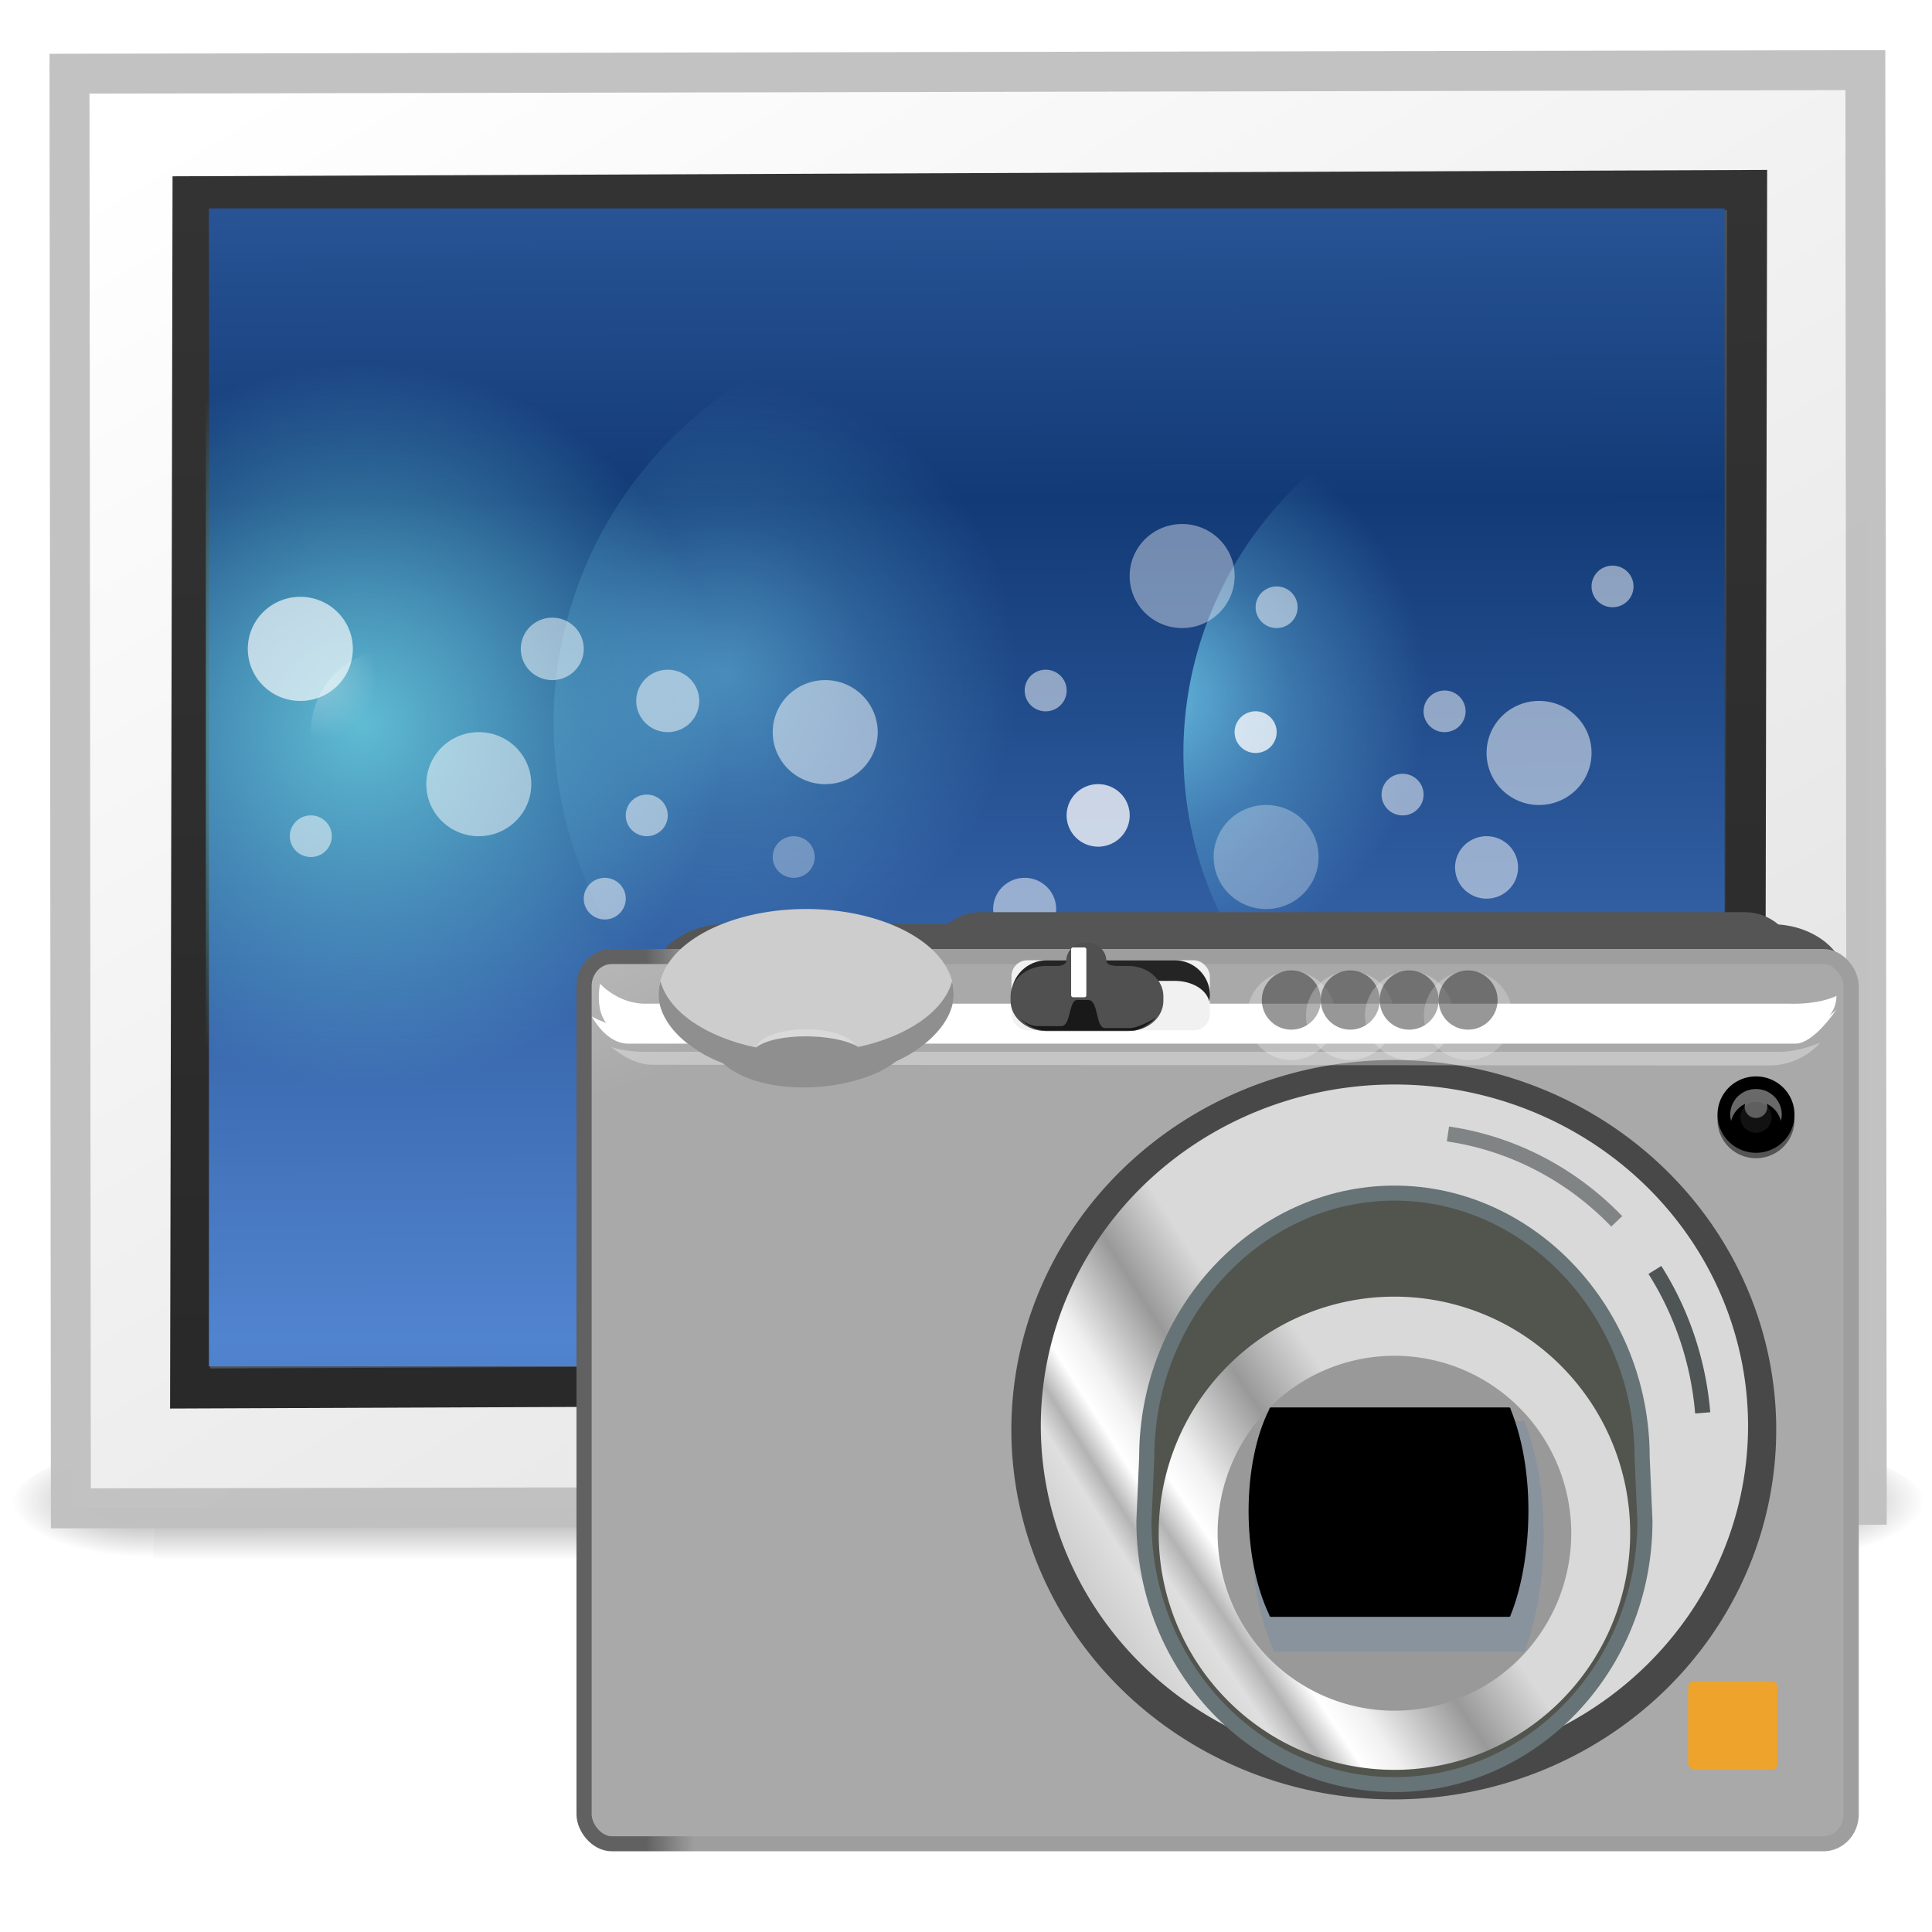 <?xml version="1.0" encoding="UTF-8" standalone="no"?>
<!-- Created with Inkscape (http://www.inkscape.org/) -->

<svg
   xmlns:dc="http://purl.org/dc/elements/1.1/"
   xmlns:cc="http://creativecommons.org/ns#"
   xmlns:rdf="http://www.w3.org/1999/02/22-rdf-syntax-ns#"
   xmlns:svg="http://www.w3.org/2000/svg"
   xmlns="http://www.w3.org/2000/svg"
   xmlns:xlink="http://www.w3.org/1999/xlink"
   xmlns:sodipodi="http://sodipodi.sourceforge.net/DTD/sodipodi-0.dtd"
   xmlns:inkscape="http://www.inkscape.org/namespaces/inkscape"
   version="1.0"
   width="128"
   height="128"
   id="svg2453"
   inkscape:version="0.48.1 r9760"
   sodipodi:docname="gnome-mime-image-x-killustrator.svg">
  <sodipodi:namedview
     pagecolor="#ffffff"
     bordercolor="#666666"
     borderopacity="1"
     objecttolerance="10"
     gridtolerance="10"
     guidetolerance="10"
     inkscape:pageopacity="0"
     inkscape:pageshadow="2"
     inkscape:window-width="1920"
     inkscape:window-height="1027"
     id="namedview3214"
     showgrid="false"
     inkscape:zoom="5.9453125"
     inkscape:cx="64"
     inkscape:cy="64"
     inkscape:window-x="0"
     inkscape:window-y="24"
     inkscape:window-maximized="1"
     inkscape:current-layer="layer3-1" />
  <defs
     id="defs2455">
    <radialGradient
       cx="605.714"
       cy="486.648"
       r="117.143"
       fx="605.714"
       fy="486.648"
       id="radialGradient19613"
       xlink:href="#linearGradient5060"
       gradientUnits="userSpaceOnUse"
       gradientTransform="matrix(0.029,0,0,0.012,26.973,38.471)" />
    <linearGradient
       id="linearGradient5060">
      <stop
         id="stop5062"
         style="stop-color:black;stop-opacity:1"
         offset="0" />
      <stop
         id="stop5064"
         style="stop-color:black;stop-opacity:0"
         offset="1" />
    </linearGradient>
    <radialGradient
       cx="605.714"
       cy="486.648"
       r="117.143"
       fx="605.714"
       fy="486.648"
       id="radialGradient19616"
       xlink:href="#linearGradient5060"
       gradientUnits="userSpaceOnUse"
       gradientTransform="matrix(-0.029,0,0,0.012,21.027,38.471)" />
    <linearGradient
       id="linearGradient5048">
      <stop
         id="stop5050"
         style="stop-color:black;stop-opacity:0"
         offset="0" />
      <stop
         id="stop5056"
         style="stop-color:black;stop-opacity:1"
         offset="0.5" />
      <stop
         id="stop5052"
         style="stop-color:black;stop-opacity:0"
         offset="1" />
    </linearGradient>
    <linearGradient
       x1="302.857"
       y1="366.648"
       x2="302.857"
       y2="609.505"
       id="linearGradient19619"
       xlink:href="#linearGradient5048"
       gradientUnits="userSpaceOnUse"
       gradientTransform="matrix(0.084,0,0,0.012,-6.54,38.471)" />
    <linearGradient
       id="linearGradient259-942">
      <stop
         id="stop3802"
         style="stop-color:white;stop-opacity:1"
         offset="0" />
      <stop
         id="stop3804"
         style="stop-color:#e0e0e0;stop-opacity:1"
         offset="1" />
    </linearGradient>
    <linearGradient
       x1="108.265"
       y1="110.281"
       x2="25.818"
       y2="14.029"
       id="linearGradient2447"
       xlink:href="#linearGradient259-942"
       gradientUnits="userSpaceOnUse"
       gradientTransform="matrix(0.507,0,0,0.351,-58.338,-49.086)" />
    <linearGradient
       id="linearGradient3610-302">
      <stop
         id="stop3796"
         style="stop-color:#333;stop-opacity:1"
         offset="0" />
      <stop
         id="stop3798"
         style="stop-color:#292929;stop-opacity:1"
         offset="1" />
    </linearGradient>
    <linearGradient
       x1="-24.032"
       y1="-13.091"
       x2="-24.098"
       y2="-40.164"
       id="linearGradient2444"
       xlink:href="#linearGradient3610-302"
       gradientUnits="userSpaceOnUse"
       gradientTransform="matrix(1.114,0,0,1.111,2.751,3.51)" />
    <linearGradient
       id="linearGradient4157-401-351">
      <stop
         id="stop3790"
         style="stop-color:#262626;stop-opacity:1"
         offset="0" />
      <stop
         id="stop3792"
         style="stop-color:#828282;stop-opacity:1"
         offset="1" />
    </linearGradient>
    <linearGradient
       x1="28.938"
       y1="17.333"
       x2="113.881"
       y2="101.513"
       id="linearGradient2442"
       xlink:href="#linearGradient4157-401-351"
       gradientUnits="userSpaceOnUse"
       gradientTransform="matrix(0.491,0,0,0.38,-57.357,-48.338)" />
    <clipPath
       id="clipPath2956">
      <rect
         width="72"
         height="56"
         rx="3"
         ry="3"
         x="12"
         y="20"
         id="rect2958"
         style="opacity:0.652;color:#000000;fill:#ff0000;fill-opacity:1;fill-rule:nonzero;stroke:none;stroke-width:1;marker:none;visibility:visible;display:inline;overflow:visible;enable-background:accumulate" />
    </clipPath>
    <clipPath
       id="clipPath2952">
      <rect
         width="72"
         height="56"
         rx="3"
         ry="3"
         x="12"
         y="20"
         id="rect2954"
         style="opacity:0.652;color:#000000;fill:#ff0000;fill-opacity:1;fill-rule:nonzero;stroke:none;stroke-width:1;marker:none;visibility:visible;display:inline;overflow:visible;enable-background:accumulate" />
    </clipPath>
    <linearGradient
       x1="48"
       y1="48"
       x2="48"
       y2="72"
       id="linearGradient3938"
       xlink:href="#linearGradient3940"
       gradientUnits="userSpaceOnUse"
       spreadMethod="reflect" />
    <linearGradient
       id="linearGradient3940">
      <stop
         id="stop3942"
         style="stop-color:#5184cf;stop-opacity:1"
         offset="0" />
      <stop
         id="stop3944"
         style="stop-color:#123a76;stop-opacity:1"
         offset="1" />
    </linearGradient>
    <radialGradient
       cx="56"
       cy="24"
       r="16"
       fx="56"
       fy="24"
       id="radialGradient3934"
       xlink:href="#linearGradient3928"
       gradientUnits="userSpaceOnUse" />
    <linearGradient
       id="linearGradient3928">
      <stop
         id="stop3930"
         style="stop-color:#00ce99;stop-opacity:1"
         offset="0" />
      <stop
         id="stop3932"
         style="stop-color:#00805f;stop-opacity:0"
         offset="1" />
    </linearGradient>
    <radialGradient
       cx="60.563"
       cy="49.721"
       r="19.437"
       fx="60.563"
       fy="49.721"
       id="radialGradient3867"
       xlink:href="#linearGradient3751"
       gradientUnits="userSpaceOnUse" />
    <linearGradient
       id="linearGradient3751">
      <stop
         id="stop3754"
         style="stop-color:#80e5ff;stop-opacity:1"
         offset="0" />
      <stop
         id="stop3869"
         style="stop-color:#80e5ff;stop-opacity:0.403"
         offset="0.5" />
      <stop
         id="stop3756"
         style="stop-color:#80e5ff;stop-opacity:0"
         offset="1" />
    </linearGradient>
    <radialGradient
       cx="47.977"
       cy="64.058"
       r="24.023"
       fx="47.977"
       fy="64.058"
       id="radialGradient3747"
       xlink:href="#linearGradient3739"
       gradientUnits="userSpaceOnUse" />
    <linearGradient
       id="linearGradient3739">
      <stop
         id="stop3742"
         style="stop-color:#5fbcd3;stop-opacity:1"
         offset="0" />
      <stop
         id="stop3745"
         style="stop-color:#5fbcd3;stop-opacity:0"
         offset="1" />
    </linearGradient>
    <radialGradient
       cx="60.563"
       cy="49.721"
       r="19.437"
       fx="60.563"
       fy="49.721"
       id="radialGradient3758"
       xlink:href="#linearGradient3751"
       gradientUnits="userSpaceOnUse" />
    <linearGradient
       id="linearGradient3250">
      <stop
         id="stop3252"
         style="stop-color:#80e5ff;stop-opacity:1"
         offset="0" />
      <stop
         id="stop3254"
         style="stop-color:#80e5ff;stop-opacity:0.403"
         offset="0.5" />
      <stop
         id="stop3256"
         style="stop-color:#80e5ff;stop-opacity:0"
         offset="1" />
    </linearGradient>
    <radialGradient
       cx="58.5"
       cy="37.5"
       r="2.5"
       fx="58.5"
       fy="37.5"
       id="radialGradient3833"
       xlink:href="#linearGradient3827"
       gradientUnits="userSpaceOnUse" />
    <linearGradient
       id="linearGradient3827">
      <stop
         id="stop3829"
         style="stop-color:#ffffff;stop-opacity:1"
         offset="0" />
      <stop
         id="stop3831"
         style="stop-color:#ffffff;stop-opacity:0"
         offset="1" />
    </linearGradient>
    <radialGradient
       cx="58.5"
       cy="37.5"
       r="2.5"
       fx="58.5"
       fy="37.5"
       id="radialGradient3837"
       xlink:href="#linearGradient3827"
       gradientUnits="userSpaceOnUse" />
    <linearGradient
       id="linearGradient3263">
      <stop
         id="stop3265"
         style="stop-color:#ffffff;stop-opacity:1"
         offset="0" />
      <stop
         id="stop3267"
         style="stop-color:#ffffff;stop-opacity:0"
         offset="1" />
    </linearGradient>
    <radialGradient
       cx="58.5"
       cy="37.5"
       r="2.5"
       fx="58.5"
       fy="37.5"
       id="radialGradient3841"
       xlink:href="#linearGradient3827"
       gradientUnits="userSpaceOnUse" />
    <linearGradient
       id="linearGradient3270">
      <stop
         id="stop3272"
         style="stop-color:#ffffff;stop-opacity:1"
         offset="0" />
      <stop
         id="stop3274"
         style="stop-color:#ffffff;stop-opacity:0"
         offset="1" />
    </linearGradient>
    <radialGradient
       cx="58.5"
       cy="37.5"
       r="2.5"
       fx="58.5"
       fy="37.5"
       id="radialGradient3845"
       xlink:href="#linearGradient3827"
       gradientUnits="userSpaceOnUse" />
    <linearGradient
       id="linearGradient3277">
      <stop
         id="stop3279"
         style="stop-color:#ffffff;stop-opacity:1"
         offset="0" />
      <stop
         id="stop3281"
         style="stop-color:#ffffff;stop-opacity:0"
         offset="1" />
    </linearGradient>
    <radialGradient
       cx="58.5"
       cy="37.5"
       r="2.5"
       fx="58.5"
       fy="37.5"
       id="radialGradient3849"
       xlink:href="#linearGradient3827"
       gradientUnits="userSpaceOnUse" />
    <linearGradient
       id="linearGradient3284">
      <stop
         id="stop3286"
         style="stop-color:#ffffff;stop-opacity:1"
         offset="0" />
      <stop
         id="stop3288"
         style="stop-color:#ffffff;stop-opacity:0"
         offset="1" />
    </linearGradient>
    <radialGradient
       cx="58.5"
       cy="37.5"
       r="2.5"
       fx="58.5"
       fy="37.5"
       id="radialGradient3853"
       xlink:href="#linearGradient3827"
       gradientUnits="userSpaceOnUse" />
    <linearGradient
       id="linearGradient3291">
      <stop
         id="stop3293"
         style="stop-color:#ffffff;stop-opacity:1"
         offset="0" />
      <stop
         id="stop3295"
         style="stop-color:#ffffff;stop-opacity:0"
         offset="1" />
    </linearGradient>
    <radialGradient
       cx="58.5"
       cy="37.5"
       r="2.5"
       fx="58.5"
       fy="37.5"
       id="radialGradient3857"
       xlink:href="#linearGradient3827"
       gradientUnits="userSpaceOnUse" />
    <linearGradient
       id="linearGradient3298">
      <stop
         id="stop3300"
         style="stop-color:#ffffff;stop-opacity:1"
         offset="0" />
      <stop
         id="stop3302"
         style="stop-color:#ffffff;stop-opacity:0"
         offset="1" />
    </linearGradient>
    <radialGradient
       cx="58.5"
       cy="37.5"
       r="2.5"
       fx="58.5"
       fy="37.5"
       id="radialGradient3861"
       xlink:href="#linearGradient3827"
       gradientUnits="userSpaceOnUse" />
    <linearGradient
       id="linearGradient3305">
      <stop
         id="stop3307"
         style="stop-color:#ffffff;stop-opacity:1"
         offset="0" />
      <stop
         id="stop3309"
         style="stop-color:#ffffff;stop-opacity:0"
         offset="1" />
    </linearGradient>
    <linearGradient
       x1="48"
       y1="56"
       x2="48"
       y2="0"
       id="linearGradient3982"
       xlink:href="#linearGradient3737"
       gradientUnits="userSpaceOnUse" />
    <linearGradient
       id="linearGradient3737">
      <stop
         id="stop3739"
         style="stop-color:#ffffff;stop-opacity:1"
         offset="0" />
      <stop
         id="stop3741"
         style="stop-color:#ffffff;stop-opacity:0"
         offset="1" />
    </linearGradient>
    <clipPath
       id="clipPath2956-6">
      <rect
         width="72"
         height="56"
         rx="3"
         ry="3"
         x="12"
         y="20"
         id="rect2958-3"
         style="opacity:0.652;color:#000000;fill:#ff0000;fill-opacity:1;fill-rule:nonzero;stroke:none;stroke-width:1;marker:none;visibility:visible;display:inline;overflow:visible;enable-background:accumulate" />
    </clipPath>
    <linearGradient
       inkscape:collect="always"
       xlink:href="#linearGradient3940-5"
       id="linearGradient4603"
       gradientUnits="userSpaceOnUse"
       spreadMethod="reflect"
       x1="61.484"
       y1="88.524"
       x2="61.305"
       y2="33.081"
       gradientTransform="translate(2.3645256e-6,1.9512573e-6)" />
    <linearGradient
       id="linearGradient3940-5">
      <stop
         id="stop3942-7"
         style="stop-color:#5184cf;stop-opacity:1"
         offset="0" />
      <stop
         id="stop3944-4"
         style="stop-color:#123a76;stop-opacity:1"
         offset="1" />
    </linearGradient>
    <clipPath
       id="clipPath2956-5">
      <rect
         width="72"
         height="56"
         rx="3"
         ry="3"
         x="12"
         y="20"
         id="rect2958-2"
         style="opacity:0.652;color:#000000;fill:#ff0000;fill-opacity:1;fill-rule:nonzero;stroke:none;stroke-width:1;marker:none;visibility:visible;display:inline;overflow:visible;enable-background:accumulate" />
    </clipPath>
    <clipPath
       id="clipPath2952-6">
      <rect
         width="72"
         height="56"
         rx="3"
         ry="3"
         x="12"
         y="20"
         id="rect2954-1"
         style="opacity:0.652;color:#000000;fill:#ff0000;fill-opacity:1;fill-rule:nonzero;stroke:none;stroke-width:1;marker:none;visibility:visible;display:inline;overflow:visible;enable-background:accumulate" />
    </clipPath>
    <linearGradient
       gradientTransform="matrix(0.719,0,0,0.725,2.12,9.825)"
       x1="48"
       y1="48"
       x2="48"
       y2="72"
       id="linearGradient3938-1"
       xlink:href="#linearGradient3940-7"
       gradientUnits="userSpaceOnUse"
       spreadMethod="reflect" />
    <linearGradient
       id="linearGradient3940-7">
      <stop
         id="stop3942-8"
         style="stop-color:#5184cf;stop-opacity:1"
         offset="0" />
      <stop
         id="stop3944-8"
         style="stop-color:#123a76;stop-opacity:1"
         offset="1" />
    </linearGradient>
    <radialGradient
       gradientTransform="matrix(0.719,0,0,0.725,13.643,7.571)"
       cx="56"
       cy="24"
       r="16"
       fx="56"
       fy="24"
       id="radialGradient3934-6"
       xlink:href="#linearGradient3928-7"
       gradientUnits="userSpaceOnUse" />
    <linearGradient
       id="linearGradient3928-7">
      <stop
         id="stop3930-7"
         style="stop-color:#00ce99;stop-opacity:1"
         offset="0" />
      <stop
         id="stop3932-4"
         style="stop-color:#00805f;stop-opacity:0"
         offset="1" />
    </linearGradient>
    <radialGradient
       gradientTransform="matrix(0.719,0,0,0.725,-3.923,10.622)"
       cx="60.563"
       cy="49.721"
       r="19.437"
       fx="60.563"
       fy="49.721"
       id="radialGradient3867-9"
       xlink:href="#linearGradient3751-0"
       gradientUnits="userSpaceOnUse" />
    <linearGradient
       id="linearGradient3751-0">
      <stop
         id="stop3754-0"
         style="stop-color:#80e5ff;stop-opacity:1"
         offset="0" />
      <stop
         id="stop3869-2"
         style="stop-color:#80e5ff;stop-opacity:0.403"
         offset="0.5" />
      <stop
         id="stop3756-7"
         style="stop-color:#80e5ff;stop-opacity:0"
         offset="1" />
    </linearGradient>
    <radialGradient
       gradientTransform="matrix(0.719,0,0,0.725,8.863,14.239)"
       cx="47.977"
       cy="64.058"
       r="24.023"
       fx="47.977"
       fy="64.058"
       id="radialGradient3747-1"
       xlink:href="#linearGradient3739-6"
       gradientUnits="userSpaceOnUse" />
    <linearGradient
       id="linearGradient3739-6">
      <stop
         id="stop3742-2"
         style="stop-color:#5fbcd3;stop-opacity:1"
         offset="0" />
      <stop
         id="stop3745-0"
         style="stop-color:#5fbcd3;stop-opacity:0"
         offset="1" />
    </linearGradient>
    <radialGradient
       gradientTransform="matrix(0.719,0,0,0.725,5.649,11.243)"
       cx="60.563"
       cy="49.721"
       r="19.437"
       fx="60.563"
       fy="49.721"
       id="radialGradient3758-4"
       xlink:href="#linearGradient3751-0"
       gradientUnits="userSpaceOnUse" />
    <linearGradient
       id="linearGradient5282">
      <stop
         id="stop5284"
         style="stop-color:#80e5ff;stop-opacity:1"
         offset="0" />
      <stop
         id="stop5286"
         style="stop-color:#80e5ff;stop-opacity:0.403"
         offset="0.5" />
      <stop
         id="stop5288"
         style="stop-color:#80e5ff;stop-opacity:0"
         offset="1" />
    </linearGradient>
    <radialGradient
       gradientTransform="matrix(0.719,0,0,0.725,8.981,8.889)"
       cx="58.5"
       cy="37.5"
       r="2.5"
       fx="58.5"
       fy="37.5"
       id="radialGradient3833-8"
       xlink:href="#linearGradient3827-2"
       gradientUnits="userSpaceOnUse" />
    <linearGradient
       id="linearGradient3827-2">
      <stop
         id="stop3829-2"
         style="stop-color:#ffffff;stop-opacity:1"
         offset="0" />
      <stop
         id="stop3831-3"
         style="stop-color:#ffffff;stop-opacity:0"
         offset="1" />
    </linearGradient>
    <radialGradient
       gradientTransform="matrix(0.719,0,0,0.725,5.469,7.858)"
       cx="58.5"
       cy="37.5"
       r="2.5"
       fx="58.5"
       fy="37.5"
       id="radialGradient3837-3"
       xlink:href="#linearGradient3827-2"
       gradientUnits="userSpaceOnUse" />
    <linearGradient
       id="linearGradient5295">
      <stop
         id="stop5297"
         style="stop-color:#ffffff;stop-opacity:1"
         offset="0" />
      <stop
         id="stop5299"
         style="stop-color:#ffffff;stop-opacity:0"
         offset="1" />
    </linearGradient>
    <radialGradient
       gradientTransform="matrix(0.719,0,0,0.725,14.073,8.717)"
       cx="58.5"
       cy="37.5"
       r="2.5"
       fx="58.5"
       fy="37.5"
       id="radialGradient3841-2"
       xlink:href="#linearGradient3827-2"
       gradientUnits="userSpaceOnUse" />
    <linearGradient
       id="linearGradient5302">
      <stop
         id="stop5304"
         style="stop-color:#ffffff;stop-opacity:1"
         offset="0" />
      <stop
         id="stop5306"
         style="stop-color:#ffffff;stop-opacity:0"
         offset="1" />
    </linearGradient>
    <radialGradient
       gradientTransform="matrix(0.719,0,0,0.725,11.79,7.687)"
       cx="58.5"
       cy="37.5"
       r="2.5"
       fx="58.5"
       fy="37.5"
       id="radialGradient3845-7"
       xlink:href="#linearGradient3827-2"
       gradientUnits="userSpaceOnUse" />
    <linearGradient
       id="linearGradient5309">
      <stop
         id="stop5311"
         style="stop-color:#ffffff;stop-opacity:1"
         offset="0" />
      <stop
         id="stop5313"
         style="stop-color:#ffffff;stop-opacity:0"
         offset="1" />
    </linearGradient>
    <radialGradient
       gradientTransform="matrix(0.719,0,0,0.725,9.705,9.138)"
       cx="58.5"
       cy="37.5"
       r="2.5"
       fx="58.5"
       fy="37.5"
       id="radialGradient3849-2"
       xlink:href="#linearGradient3827-2"
       gradientUnits="userSpaceOnUse" />
    <linearGradient
       id="linearGradient5316">
      <stop
         id="stop5318"
         style="stop-color:#ffffff;stop-opacity:1"
         offset="0" />
      <stop
         id="stop5320"
         style="stop-color:#ffffff;stop-opacity:0"
         offset="1" />
    </linearGradient>
    <radialGradient
       gradientTransform="matrix(0.719,0,0,0.725,-0.409,8.588)"
       cx="58.5"
       cy="37.5"
       r="2.5"
       fx="58.5"
       fy="37.5"
       id="radialGradient3853-4"
       xlink:href="#linearGradient3827-2"
       gradientUnits="userSpaceOnUse" />
    <linearGradient
       id="linearGradient5323">
      <stop
         id="stop5325"
         style="stop-color:#ffffff;stop-opacity:1"
         offset="0" />
      <stop
         id="stop5327"
         style="stop-color:#ffffff;stop-opacity:0"
         offset="1" />
    </linearGradient>
    <radialGradient
       gradientTransform="matrix(0.719,0,0,0.725,-3.78,8.038)"
       cx="58.5"
       cy="37.5"
       r="2.5"
       fx="58.5"
       fy="37.5"
       id="radialGradient3857-5"
       xlink:href="#linearGradient3827-2"
       gradientUnits="userSpaceOnUse" />
    <linearGradient
       id="linearGradient5330">
      <stop
         id="stop5332"
         style="stop-color:#ffffff;stop-opacity:1"
         offset="0" />
      <stop
         id="stop5334"
         style="stop-color:#ffffff;stop-opacity:0"
         offset="1" />
    </linearGradient>
    <radialGradient
       gradientTransform="matrix(0.719,0,0,0.725,11.953,6.389)"
       cx="58.5"
       cy="37.5"
       r="2.5"
       fx="58.5"
       fy="37.5"
       id="radialGradient3861-4"
       xlink:href="#linearGradient3827-2"
       gradientUnits="userSpaceOnUse" />
    <linearGradient
       id="linearGradient5337">
      <stop
         id="stop5339"
         style="stop-color:#ffffff;stop-opacity:1"
         offset="0" />
      <stop
         id="stop5341"
         style="stop-color:#ffffff;stop-opacity:0"
         offset="1" />
    </linearGradient>
    <radialGradient
       inkscape:collect="always"
       xlink:href="#linearGradient3751-0"
       id="radialGradient5588"
       gradientUnits="userSpaceOnUse"
       gradientTransform="matrix(0.719,0,0,0.725,-3.841,10.622)"
       cx="60.563"
       cy="49.721"
       fx="60.563"
       fy="49.721"
       r="19.437" />
    <radialGradient
       inkscape:collect="always"
       xlink:href="#linearGradient3739-6"
       id="radialGradient5590"
       gradientUnits="userSpaceOnUse"
       gradientTransform="matrix(0.719,0,0,0.725,8.939,14.239)"
       cx="47.977"
       cy="64.058"
       fx="47.977"
       fy="64.058"
       r="24.023" />
    <radialGradient
       inkscape:collect="always"
       xlink:href="#linearGradient3751-0"
       id="radialGradient5592"
       gradientUnits="userSpaceOnUse"
       gradientTransform="matrix(0.719,0,0,0.725,5.726,11.243)"
       cx="60.563"
       cy="49.721"
       fx="60.563"
       fy="49.721"
       r="19.437" />
    <radialGradient
       inkscape:collect="always"
       xlink:href="#linearGradient3827-2"
       id="radialGradient5594"
       gradientUnits="userSpaceOnUse"
       gradientTransform="matrix(0.719,0,0,0.725,9.028,8.889)"
       cx="58.5"
       cy="37.5"
       fx="58.5"
       fy="37.5"
       r="2.5" />
    <radialGradient
       inkscape:collect="always"
       xlink:href="#linearGradient3827-2"
       id="radialGradient5596"
       gradientUnits="userSpaceOnUse"
       gradientTransform="matrix(0.719,0,0,0.725,5.517,7.858)"
       cx="58.5"
       cy="37.5"
       fx="58.5"
       fy="37.5"
       r="2.5" />
    <radialGradient
       inkscape:collect="always"
       xlink:href="#linearGradient3827-2"
       id="radialGradient5598"
       gradientUnits="userSpaceOnUse"
       gradientTransform="matrix(0.719,0,0,0.725,14.121,8.717)"
       cx="58.5"
       cy="37.5"
       fx="58.5"
       fy="37.5"
       r="2.5" />
    <radialGradient
       inkscape:collect="always"
       xlink:href="#linearGradient3827-2"
       id="radialGradient5600"
       gradientUnits="userSpaceOnUse"
       gradientTransform="matrix(0.719,0,0,0.725,11.838,7.687)"
       cx="58.5"
       cy="37.5"
       fx="58.5"
       fy="37.5"
       r="2.5" />
    <radialGradient
       inkscape:collect="always"
       xlink:href="#linearGradient3827-2"
       id="radialGradient5602"
       gradientUnits="userSpaceOnUse"
       gradientTransform="matrix(0.719,0,0,0.725,9.782,9.138)"
       cx="58.5"
       cy="37.5"
       fx="58.5"
       fy="37.5"
       r="2.5" />
    <radialGradient
       inkscape:collect="always"
       xlink:href="#linearGradient3827-2"
       id="radialGradient5604"
       gradientUnits="userSpaceOnUse"
       gradientTransform="matrix(0.719,0,0,0.725,-0.332,8.588)"
       cx="58.5"
       cy="37.5"
       fx="58.5"
       fy="37.5"
       r="2.5" />
    <radialGradient
       inkscape:collect="always"
       xlink:href="#linearGradient3827-2"
       id="radialGradient5606"
       gradientUnits="userSpaceOnUse"
       gradientTransform="matrix(0.719,0,0,0.725,-3.704,8.038)"
       cx="58.5"
       cy="37.5"
       fx="58.5"
       fy="37.5"
       r="2.5" />
    <radialGradient
       inkscape:collect="always"
       xlink:href="#linearGradient3827-2"
       id="radialGradient5608"
       gradientUnits="userSpaceOnUse"
       gradientTransform="matrix(0.719,0,0,0.725,12.029,6.389)"
       cx="58.5"
       cy="37.5"
       fx="58.5"
       fy="37.5"
       r="2.5" />
    <linearGradient
       id="linearGradient8268"
       y2="609.51"
       gradientUnits="userSpaceOnUse"
       x2="302.86"
       gradientTransform="matrix(1.421,0,0,1.005,-2630.924,-4389.244)"
       y1="366.65"
       x1="302.86">
      <stop
         id="stop5050-2"
         style="stop-opacity:0"
         offset="0" />
      <stop
         id="stop5056-7"
         offset=".5" />
      <stop
         id="stop5052-2"
         style="stop-opacity:0"
         offset="1" />
    </linearGradient>
    <radialGradient
       id="radialGradient8270"
       xlink:href="#linearGradient5060-7"
       gradientUnits="userSpaceOnUse"
       cy="486.65"
       cx="605.71"
       gradientTransform="matrix(1.421,0,0,1.005,-2630.617,-4389.244)"
       r="117.14" />
    <linearGradient
       id="linearGradient5060-7">
      <stop
         id="stop5062-5"
         offset="0" />
      <stop
         id="stop5064-1"
         style="stop-opacity:0"
         offset="1" />
    </linearGradient>
    <radialGradient
       id="radialGradient8272"
       xlink:href="#linearGradient5060-7"
       gradientUnits="userSpaceOnUse"
       cy="486.65"
       cx="605.71"
       gradientTransform="matrix(-2.774,0,0,1.97,112.76,-872.89)"
       r="117.14" />
    <linearGradient
       id="linearGradient7078">
      <stop
         id="stop7080"
         offset="0" />
      <stop
         id="stop7082"
         style="stop-opacity:0"
         offset="1" />
    </linearGradient>
    <linearGradient
       id="linearGradient3155"
       y2="83"
       xlink:href="#linearGradient9760"
       gradientUnits="userSpaceOnUse"
       x2="163.5"
       gradientTransform="matrix(0.134,0,0,0.147,-0.356,4.187)"
       y1="87.5"
       x1="163.5" />
    <linearGradient
       id="linearGradient9760">
      <stop
         id="stop9762"
         style="stop-color:#555"
         offset="0" />
      <stop
         id="stop9764"
         style="stop-color:#242424"
         offset="1" />
    </linearGradient>
    <radialGradient
       id="radialGradient3150"
       gradientUnits="userSpaceOnUse"
       cy="163.67"
       cx="171.86"
       gradientTransform="matrix(0.221,-0.06,0.083,0.309,-29.137,-10.707)"
       r="106.11">
      <stop
         id="stop9129"
         style="stop-color:#f0f0f0"
         offset="0" />
      <stop
         id="stop9131"
         style="stop-color:#a9a9a9"
         offset="1" />
    </radialGradient>
    <linearGradient
       id="linearGradient3152"
       y2="23.164"
       gradientUnits="userSpaceOnUse"
       x2="46.129"
       gradientTransform="matrix(0.725,0,0,0.732,1.742,11.354)"
       y1="23.164"
       x1="2.5">
      <stop
         id="stop10171"
         style="stop-color:#8f8f8f"
         offset="0" />
      <stop
         id="stop10177"
         style="stop-color:#5f5f5f"
         offset=".088" />
      <stop
         id="stop10179"
         style="stop-color:#616161"
         offset=".927" />
      <stop
         id="stop10173"
         style="stop-color:#9e9e9e"
         offset="1" />
    </linearGradient>
    <radialGradient
       id="radialGradient3147"
       xlink:href="#linearGradient5060-7"
       gradientUnits="userSpaceOnUse"
       cy="95.75"
       cx="146.25"
       gradientTransform="matrix(0.356,-7.9003794e-8,0,0.008,-32.869,17.567)"
       r="112.25" />
    <linearGradient
       id="linearGradient7097">
      <stop
         id="stop7099"
         offset="0" />
      <stop
         id="stop7101"
         style="stop-opacity:0"
         offset="1" />
    </linearGradient>
    <linearGradient
       id="linearGradient3144"
       y2="207.78"
       gradientUnits="userSpaceOnUse"
       x2="188.8"
       gradientTransform="matrix(0.179,0,0,0.168,-10.78,-2.012)"
       y1="135.56"
       x1="188.8">
      <stop
         id="stop11073"
         style="stop-color:#fff"
         offset="0" />
      <stop
         id="stop11075"
         style="stop-color:#060606"
         offset="1" />
    </linearGradient>
    <linearGradient
       id="linearGradient3140"
       y2="91.75"
       xlink:href="#linearGradient9779"
       gradientUnits="userSpaceOnUse"
       x2="163.25"
       gradientTransform="matrix(0.132,0,0,0.134,-0.041,5.525)"
       y1="107.25"
       x1="163.25" />
    <linearGradient
       id="linearGradient9779">
      <stop
         id="stop9781"
         style="stop-color:#fff"
         offset="0" />
      <stop
         id="stop9783"
         style="stop-color:#fff;stop-opacity:0"
         offset="1" />
    </linearGradient>
    <linearGradient
       id="linearGradient3136"
       y2="62.195"
       gradientUnits="userSpaceOnUse"
       x2="311.12"
       gradientTransform="matrix(0.76,0,0,0.703,-226.777,-23.938)"
       y1="57.49"
       x1="311.12">
      <stop
         id="stop11058"
         style="stop-color:#222"
         offset="0" />
      <stop
         id="stop11060"
         style="stop-color:#222;stop-opacity:0"
         offset="1" />
    </linearGradient>
    <radialGradient
       id="radialGradient3132"
       xlink:href="#linearGradient9779"
       gradientUnits="userSpaceOnUse"
       cy="246.5"
       cx="160.5"
       gradientTransform="matrix(0.134,0,0,0.066,-0.356,22.31)"
       r="88.5" />
    <linearGradient
       id="linearGradient7114">
      <stop
         id="stop7116"
         style="stop-color:#fff"
         offset="0" />
      <stop
         id="stop7118"
         style="stop-color:#fff;stop-opacity:0"
         offset="1" />
    </linearGradient>
    <linearGradient
       id="linearGradient3129"
       y2="102.52"
       xlink:href="#linearGradient9779"
       gradientUnits="userSpaceOnUse"
       x2="146.07"
       gradientTransform="matrix(0.134,0,0,0.134,-0.356,5.525)"
       y1="116.32"
       x1="146.07" />
    <linearGradient
       id="linearGradient7121">
      <stop
         id="stop7123"
         style="stop-color:#fff"
         offset="0" />
      <stop
         id="stop7125"
         style="stop-color:#fff;stop-opacity:0"
         offset="1" />
    </linearGradient>
    <linearGradient
       id="linearGradient4128"
       y2="95.25"
       gradientUnits="userSpaceOnUse"
       x2="126.34"
       gradientTransform="matrix(0.27,0,0,0.269,-15.719,-6.701)"
       y1="92.375"
       x1="126.42">
      <stop
         id="stop9788"
         style="stop-color:#949494"
         offset="0" />
      <stop
         id="stop9790"
         style="stop-color:#f1f1f1"
         offset="1" />
    </linearGradient>
    <linearGradient
       id="linearGradient4125"
       y2="91.812"
       xlink:href="#linearGradient9760"
       gradientUnits="userSpaceOnUse"
       x2="129.22"
       gradientTransform="matrix(0.27,0,0,0.269,-15.719,-6.701)"
       y1="91.812"
       x1="124.14" />
    <linearGradient
       id="linearGradient7131">
      <stop
         id="stop7133"
         style="stop-color:#555"
         offset="0" />
      <stop
         id="stop7135"
         style="stop-color:#242424"
         offset="1" />
    </linearGradient>
    <linearGradient
       id="linearGradient4095"
       y2="92.843"
       gradientUnits="userSpaceOnUse"
       x2="125.59"
       gradientTransform="matrix(0.512,0,0,0.458,-14.152,-28.986)"
       y1="92.843"
       x1="111.77">
      <stop
         id="stop9729"
         style="stop-color:#bfbfbf"
         offset="0" />
      <stop
         id="stop9731"
         style="stop-color:#6e6e6e"
         offset=".104" />
      <stop
         id="stop9734"
         style="stop-color:#f5f5f5"
         offset=".351" />
      <stop
         id="stop9736"
         style="stop-color:#3b3b3b"
         offset=".443" />
      <stop
         id="stop9738"
         style="stop-color:#8d8d8d"
         offset=".501" />
      <stop
         id="stop9740"
         style="stop-color:#343434"
         offset=".621" />
      <stop
         id="stop9752"
         style="stop-color:silver"
         offset=".772" />
      <stop
         id="stop9742"
         style="stop-color:#505050"
         offset="1" />
    </linearGradient>
    <radialGradient
       gradientTransform="matrix(0.512,0,0,0.51,-13.347,-35.35)"
       id="radialGradient4097"
       xlink:href="#linearGradient9779"
       gradientUnits="userSpaceOnUse"
       cy="93.125"
       cx="117.12"
       r="0.875" />
    <linearGradient
       id="linearGradient7147">
      <stop
         id="stop7149"
         style="stop-color:#fff"
         offset="0" />
      <stop
         id="stop7151"
         style="stop-color:#fff;stop-opacity:0"
         offset="1" />
    </linearGradient>
    <radialGradient
       id="radialGradient7153"
       xlink:href="#linearGradient9779"
       gradientUnits="userSpaceOnUse"
       cy="93.125"
       cx="117.12"
       r="0.875" />
    <linearGradient
       id="linearGradient7155">
      <stop
         id="stop7157"
         style="stop-color:#fff"
         offset="0" />
      <stop
         id="stop7159"
         style="stop-color:#fff;stop-opacity:0"
         offset="1" />
    </linearGradient>
    <clipPath
       id="clipPath9796">
      <rect
         id="rect9798"
         style="color:#000000;fill:url(#linearGradient9800);enable-background:new"
         rx="3.189"
         ry="3.189"
         height="6.378"
         width="17.919"
         y="89.936"
         x="111.3" />
    </clipPath>
    <filter
       id="filter9723"
       height="1.229"
       width="1.056"
       color-interpolation-filters="sRGB"
       y="-0.115"
       x="-0.028">
      <feGaussianBlur
         id="feGaussianBlur9725"
         stdDeviation="0.146" />
    </filter>
    <linearGradient
       id="linearGradient3114"
       y2="185"
       xlink:href="#linearGradient9396"
       gradientUnits="userSpaceOnUse"
       x2="249.38"
       gradientTransform="matrix(0.166,0,0,0.155,-8.168,0.338)"
       y1="224.42"
       x1="181.96" />
    <linearGradient
       id="linearGradient9396">
      <stop
         id="stop9398"
         style="stop-color:#cfcfcf"
         offset="0" />
      <stop
         id="stop9408"
         style="stop-color:#dfdfdf"
         offset=".176" />
      <stop
         id="stop9410"
         style="stop-color:#b3b3b3"
         offset=".264" />
      <stop
         id="stop9412"
         style="stop-color:#fff"
         offset=".37" />
      <stop
         id="stop9404"
         style="stop-color:#f0f0f0"
         offset=".475" />
      <stop
         id="stop9406"
         style="stop-color:#999"
         offset=".75" />
      <stop
         id="stop9400"
         style="stop-color:#d9d9d9"
         offset="1" />
    </linearGradient>
    <linearGradient
       id="linearGradient3109"
       y2="185"
       gradientUnits="userSpaceOnUse"
       x2="244"
       gradientTransform="matrix(0.134,0,0,0.148,-0.387,0.483)"
       y1="185"
       x1="140">
      <stop
         id="stop9519-6"
         style="stop-color:#ababab"
         offset="0" />
      <stop
         id="stop9525-3"
         style="stop-color:#fff"
         offset=".363" />
      <stop
         id="stop9521-8"
         style="stop-color:#52544e"
         offset="1" />
    </linearGradient>
    <linearGradient
       id="linearGradient3111"
       y2="173.93"
       gradientUnits="userSpaceOnUse"
       x2="160.06"
       gradientTransform="matrix(0.125,0,0,0.131,0.962,6.308)"
       y1="138.42"
       x1="169.89">
      <stop
         id="stop11465"
         style="stop-color:#202121"
         offset="0" />
      <stop
         id="stop11467"
         style="stop-color:#667377"
         offset="1" />
    </linearGradient>
    <linearGradient
       id="linearGradient3106"
       y2="160.24"
       xlink:href="#linearGradient9396"
       gradientUnits="userSpaceOnUse"
       x2="284.32"
       gradientTransform="matrix(0.111,0,0,0.107,2.452,11.705)"
       y1="230.27"
       x1="175.11" />
    <linearGradient
       id="linearGradient7182">
      <stop
         id="stop7184"
         style="stop-color:#cfcfcf"
         offset="0" />
      <stop
         id="stop7186"
         style="stop-color:#dfdfdf"
         offset=".176" />
      <stop
         id="stop7188"
         style="stop-color:#b3b3b3"
         offset=".264" />
      <stop
         id="stop7190"
         style="stop-color:#fff"
         offset=".37" />
      <stop
         id="stop7192"
         style="stop-color:#f0f0f0"
         offset=".475" />
      <stop
         id="stop7194"
         style="stop-color:#999"
         offset=".75" />
      <stop
         id="stop7196"
         style="stop-color:#d9d9d9"
         offset="1" />
    </linearGradient>
    <linearGradient
       id="linearGradient3102"
       y2="215.47"
       gradientUnits="userSpaceOnUse"
       x2="202.41"
       gradientTransform="matrix(0.157,0,0,0.176,-4.466,-6.359)"
       y1="215.47"
       x1="157.06">
      <stop
         id="stop11019"
         style="stop-color:#67767d"
         offset="0" />
      <stop
         id="stop11025"
         style="stop-color:#eef0f1"
         offset=".175" />
      <stop
         id="stop11027"
         style="stop-color:#f1f3f4"
         offset=".826" />
      <stop
         id="stop11021"
         style="stop-color:#89939d"
         offset="1" />
    </linearGradient>
    <linearGradient
       id="linearGradient3976"
       y2="232.28"
       gradientUnits="userSpaceOnUse"
       x2="250.5"
       gradientTransform="matrix(0.14,0,0,0.139,-1.924,3.959)"
       y1="232.28"
       x1="234.87">
      <stop
         id="stop11549"
         style="stop-color:#c17d11"
         offset="0" />
      <stop
         id="stop11551"
         style="stop-color:#eda32c"
         offset="1" />
    </linearGradient>
    <clipPath
       id="clipPath10731">
      <path
         inkscape:connector-curvature="0"
         id="path10733"
         style="color:#000000;enable-background:new"
         d="m 225.55,397.97 h 35.506 c 0.137,0 0.247,0.12 0.247,0.269 4.101,9.607 2.906,22.295 0,28.982 0,0.149 -0.11,0.269 -0.247,0.269 H 225.55 c -0.137,0 -0.247,-0.12 -0.247,-0.269 -4.146,-8.194 -4.081,-21.376 0,-28.982 0,-0.149 0.11,-0.269 0.247,-0.269 z" />
    </clipPath>
    <radialGradient
       id="radialGradient4081"
       gradientUnits="userSpaceOnUse"
       cy="188.5"
       cx="171.25"
       gradientTransform="matrix(0.647,0,0,0.645,-96.576,-108.597)"
       r="19">
      <stop
         id="stop10697"
         style="stop-color:#0052cb"
         offset="0" />
      <stop
         id="stop10699"
         style="stop-color:#204a87;stop-opacity:0"
         offset="1" />
    </radialGradient>
    <radialGradient
       id="radialGradient3086"
       xlink:href="#linearGradient9779"
       gradientUnits="userSpaceOnUse"
       cy="164.25"
       cx="33.5"
       gradientTransform="matrix(5.213,-6.6903415e-5,8.0893723e-4,8.731,-179.41,-1406.515)"
       r="1" />
    <linearGradient
       id="linearGradient7212">
      <stop
         id="stop7214"
         style="stop-color:#fff"
         offset="0" />
      <stop
         id="stop7216"
         style="stop-color:#fff;stop-opacity:0"
         offset="1" />
    </linearGradient>
    <radialGradient
       id="radialGradient3083"
       xlink:href="#linearGradient9779"
       gradientUnits="userSpaceOnUse"
       cy="164.25"
       cx="33.5"
       gradientTransform="matrix(5.213,-6.6903415e-5,8.0893723e-4,8.731,-208.892,-1406.515)"
       r="1" />
    <linearGradient
       id="linearGradient7219">
      <stop
         id="stop7221"
         style="stop-color:#fff"
         offset="0" />
      <stop
         id="stop7223"
         style="stop-color:#fff;stop-opacity:0"
         offset="1" />
    </linearGradient>
    <radialGradient
       id="radialGradient3080"
       xlink:href="#linearGradient9779"
       gradientUnits="userSpaceOnUse"
       cy="86.375"
       cx="190.75"
       gradientTransform="matrix(0.544,0,0,0.117,-81.42,7.235)"
       r="27.625" />
    <linearGradient
       id="linearGradient7226">
      <stop
         id="stop7228"
         style="stop-color:#fff"
         offset="0" />
      <stop
         id="stop7230"
         style="stop-color:#fff;stop-opacity:0"
         offset="1" />
    </linearGradient>
    <radialGradient
       id="radialGradient3077"
       gradientUnits="userSpaceOnUse"
       cy="72.531"
       cx="330.58"
       gradientTransform="matrix(1.406,2.5808389e-6,-3.569822e-6,1.416,-441.314,-75.828)"
       r="2.516">
      <stop
         id="stop10948"
         style="stop-color:#999a97"
         offset="0" />
      <stop
         id="stop10950"
         style="stop-color:#999a97;stop-opacity:0"
         offset="1" />
    </radialGradient>
    <radialGradient
       id="radialGradient3065"
       xlink:href="#linearGradient9739"
       gradientUnits="userSpaceOnUse"
       cy="99.143"
       cx="77.988"
       gradientTransform="matrix(0.24,0,0,0.138,-9.616,5.745)"
       r="15" />
    <linearGradient
       id="linearGradient9739">
      <stop
         id="stop9741"
         style="stop-color:#eeeeec"
         offset="0" />
      <stop
         id="stop9743"
         style="stop-color:#cdcdcd"
         offset="1" />
    </linearGradient>
    <radialGradient
       id="radialGradient3062"
       xlink:href="#linearGradient9739"
       gradientUnits="userSpaceOnUse"
       cy="87.75"
       cx="79"
       gradientTransform="matrix(0.177,0,0,0.086,-4.608,10.126)"
       r="15" />
    <linearGradient
       id="linearGradient7240">
      <stop
         id="stop7242"
         style="stop-color:#eeeeec"
         offset="0" />
      <stop
         id="stop7244"
         style="stop-color:#cdcdcd"
         offset="1" />
    </linearGradient>
    <radialGradient
       id="radialGradient3059"
       xlink:href="#linearGradient5060-7"
       gradientUnits="userSpaceOnUse"
       cy="74.847"
       cx="79.562"
       gradientTransform="matrix(0.417,2.4944026e-7,-3.7077369e-8,0.063,-23.889,12.096)"
       r="14.938" />
    <linearGradient
       id="linearGradient7247">
      <stop
         id="stop7249"
         offset="0" />
      <stop
         id="stop7251"
         style="stop-opacity:0"
         offset="1" />
    </linearGradient>
    <radialGradient
       id="radialGradient3056"
       gradientUnits="userSpaceOnUse"
       cy="95.124"
       cx="79.688"
       gradientTransform="matrix(0.161,-2.4432801e-8,0,0.066,-3.466,13.029)"
       r="6.938">
      <stop
         id="stop9877"
         style="stop-color:#fff"
         offset="0" />
      <stop
         id="stop9879"
         style="stop-color:#d9d9d9"
         offset="1" />
    </radialGradient>
    <linearGradient
       id="linearGradient3053"
       y2="103"
       gradientUnits="userSpaceOnUse"
       x2="100.09"
       gradientTransform="matrix(0.177,0,0,0.172,-4.733,2.428)"
       y1="103"
       x1="59.312">
      <stop
         id="stop9845"
         style="stop-color:#bfbfbf"
         offset="0" />
      <stop
         id="stop9865"
         offset=".308" />
      <stop
         id="stop9859"
         style="stop-color:#f5f5f5"
         offset=".351" />
      <stop
         id="stop9861"
         style="stop-color:#3b3b3b"
         offset=".443" />
      <stop
         id="stop9867"
         style="stop-color:#8d8d8d"
         offset=".501" />
      <stop
         id="stop9863"
         style="stop-color:#343434"
         offset=".667" />
      <stop
         id="stop9847"
         style="stop-color:#8f8f8f"
         offset="1" />
    </linearGradient>
    <radialGradient
       id="radialGradient3050"
       xlink:href="#linearGradient9779"
       gradientUnits="userSpaceOnUse"
       cy="82.642"
       cx="90.583"
       gradientTransform="matrix(0.214,0,0,0.117,-7.566,7.276)"
       r="15.472" />
    <linearGradient
       id="linearGradient7265">
      <stop
         id="stop7267"
         style="stop-color:#fff"
         offset="0" />
      <stop
         id="stop7269"
         style="stop-color:#fff;stop-opacity:0"
         offset="1" />
    </linearGradient>
    <radialGradient
       r="117.14"
       cy="486.65"
       cx="605.71"
       gradientTransform="matrix(-1.421,0,0,1.005,-1603.755,-4389.244)"
       gradientUnits="userSpaceOnUse"
       id="radialGradient7327"
       xlink:href="#linearGradient5060-7"
       inkscape:collect="always" />
    <radialGradient
       gradientTransform="matrix(0.512,0,0,0.51,17.351,0.834)"
       r="0.875"
       cy="93.125"
       cx="117.12"
       gradientUnits="userSpaceOnUse"
       id="radialGradient7329"
       xlink:href="#linearGradient9779"
       inkscape:collect="always" />
  </defs>
  <g
     id="layer1"
     transform="matrix(2.646,0,0,2.646,0.637,-17.814)">
    <g
       id="g3257"
       style="opacity:0.4">
      <rect
         width="40.8"
         height="3"
         x="3.6"
         y="43"
         id="rect2879"
         style="fill:url(#linearGradient19619);fill-opacity:1;fill-rule:nonzero;stroke:none;stroke-width:1;marker:none;visibility:visible;display:inline;overflow:visible" />
      <path
         d="m 3.6,43 c 0,0 0,3 0,3 C 2.111,46.006 0,45.328 0,44.5 0,43.672 1.662,43 3.6,43 z"
         id="path2881"
         style="fill:url(#radialGradient19616);fill-opacity:1;fill-rule:nonzero;stroke:none;stroke-width:1;marker:none;visibility:visible;display:inline;overflow:visible"
         inkscape:connector-curvature="0" />
      <path
         d="m 44.4,43 c 0,0 0,3 0,3 1.489,0.006 3.6,-0.672 3.6,-1.5 0,-0.828 -1.662,-1.5 -3.6,-1.5 z"
         id="path2883"
         style="fill:url(#radialGradient19613);fill-opacity:1;fill-rule:nonzero;stroke:none;stroke-width:1;marker:none;visibility:visible;display:inline;overflow:visible"
         inkscape:connector-curvature="0" />
    </g>
    <rect
       width="44.966"
       height="35.922"
       x="-46.457"
       y="-44.503"
       transform="matrix(-1,0.002,-9.6052603e-4,-1,0,0)"
       id="rect3580"
       style="fill:url(#linearGradient2447);fill-opacity:1;stroke:#c1c1c1;stroke-width:1;stroke-linecap:round;stroke-linejoin:miter;stroke-miterlimit:4;stroke-opacity:0.969;stroke-dasharray:none" />
    <rect
       width="38.927"
       height="29.854"
       rx="0"
       ry="0"
       x="-43.529"
       y="-41.517"
       transform="matrix(-1,0.004,0.002,-1,0,0)"
       id="rect3582"
       style="fill:url(#linearGradient2442);fill-opacity:1;stroke:url(#linearGradient2444);stroke-width:1;stroke-linecap:round;stroke-linejoin:miter;stroke-miterlimit:4;stroke-opacity:1;stroke-dasharray:none" />
  </g>
  <g
     transform="matrix(1.422,-0.002,0.002,1.414,-2.378,-19.893)"
     style="display:inline"
     id="layer3">
    <rect
       width="72"
       height="56"
       x="-88"
       y="20"
       clip-path="url(#clipPath2956)"
       id="rect3727"
       style="opacity:0.652;color:#000000;fill:#ff0000;fill-opacity:1;fill-rule:nonzero;stroke:none;stroke-width:1;marker:none;visibility:visible;display:inline;overflow:visible;enable-background:accumulate" />
  </g>
  <rect
     width="72"
     height="56"
     x="-88"
     y="20"
     clip-path="url(#clipPath2956-6)"
     id="rect3727-2"
     style="opacity:0.652;color:#000000;fill:#ff0000;fill-opacity:1;fill-rule:nonzero;stroke:none;stroke-width:1;marker:none;visibility:visible;display:inline;overflow:visible;enable-background:accumulate"
     transform="matrix(1.395,0,0,1.37,-2.895,-13.594)" />
  <rect
     width="100.42"
     height="76.722"
     x="13.842"
     y="13.807"
     id="rect3966"
     style="color:#000000;fill:url(#linearGradient4603);fill-opacity:1;fill-rule:nonzero;stroke:none;stroke-width:1;marker:none;visibility:visible;display:inline;overflow:visible;enable-background:accumulate" />
  <g
     transform="matrix(1.391,0,0,1.379,-2.948,-13.549)"
     style="display:inline"
     id="layer3-1">
    <rect
       width="72"
       height="56"
       x="-88"
       y="20"
       clip-path="url(#clipPath2956-5)"
       id="rect3727-6"
       style="opacity:0.652;color:#000000;fill:#ff0000;fill-opacity:1;fill-rule:nonzero;stroke:none;stroke-width:1;marker:none;visibility:visible;display:inline;overflow:visible;enable-background:accumulate" />
    <g
       clip-path="url(#clipPath2952-6)"
       id="g3871"
       transform="translate(-0.076,0)">
      <path
         inkscape:connector-curvature="0"
         d="m 80,49.721 a 19.437,19.437 0 1 1 -38.874,0 19.437,19.437 0 1 1 38.874,0 z"
         transform="matrix(0.926,0,0,0.926,20.478,-0.044)"
         id="path3865"
         style="opacity:0.697;color:#000000;fill:url(#radialGradient5588);fill-opacity:1;fill-rule:nonzero;stroke:none;stroke-width:1;marker:none;visibility:visible;display:inline;overflow:visible;enable-background:accumulate" />
      <path
         inkscape:connector-curvature="0"
         d="m 72,64.058 a 24.023,24.023 0 1 1 -48.045,0 24.023,24.023 0 1 1 48.045,0 z"
         transform="translate(-24,-16.058)"
         id="path3737"
         style="color:#000000;fill:url(#radialGradient5590);fill-opacity:1;fill-rule:nonzero;stroke:none;stroke-width:1;marker:none;visibility:visible;display:inline;overflow:visible;enable-background:accumulate" />
      <path
         inkscape:connector-curvature="0"
         d="m 80,49.721 a 19.437,19.437 0 1 1 -38.874,0 19.437,19.437 0 1 1 38.874,0 z"
         transform="translate(-12.563,-5.158)"
         id="path3749"
         style="opacity:0.434;color:#000000;fill:url(#radialGradient5592);fill-opacity:1;fill-rule:nonzero;stroke:none;stroke-width:1;marker:none;visibility:visible;display:inline;overflow:visible;enable-background:accumulate" />
      <path
         inkscape:connector-curvature="0"
         d="m 61,37.5 a 2.5,2.5 0 1 1 -5,0 2.5,2.5 0 1 1 5,0 z"
         id="path3779"
         style="opacity:0.4;color:#000000;fill:#ffffff;fill-opacity:1;fill-rule:nonzero;stroke:none;stroke-width:1;marker:none;visibility:visible;display:inline;overflow:visible;enable-background:accumulate" />
      <path
         inkscape:connector-curvature="0"
         d="m 61,37.5 a 2.5,2.5 0 1 1 -5,0 2.5,2.5 0 1 1 5,0 z"
         transform="translate(-33.5,10)"
         id="path3781"
         style="opacity:0.504;color:#000000;fill:#ffffff;fill-opacity:1;fill-rule:nonzero;stroke:none;stroke-width:1;marker:none;visibility:visible;display:inline;overflow:visible;enable-background:accumulate" />
      <path
         inkscape:connector-curvature="0"
         d="m 61,37.5 a 2.5,2.5 0 1 1 -5,0 2.5,2.5 0 1 1 5,0 z"
         transform="translate(4,13.5)"
         id="path3783"
         style="opacity:0.3;color:#000000;fill:#ffffff;fill-opacity:1;fill-rule:nonzero;stroke:none;stroke-width:1;marker:none;visibility:visible;display:inline;overflow:visible;enable-background:accumulate" />
      <path
         inkscape:connector-curvature="0"
         d="m 61,37.5 a 2.5,2.5 0 1 1 -5,0 2.5,2.5 0 1 1 5,0 z"
         transform="translate(17,8.5)"
         id="path3785"
         style="opacity:0.504;color:#000000;fill:#ffffff;fill-opacity:1;fill-rule:nonzero;stroke:none;stroke-width:1;marker:none;visibility:visible;display:inline;overflow:visible;enable-background:accumulate" />
      <path
         inkscape:connector-curvature="0"
         d="m 61,37.5 a 2.5,2.5 0 1 1 -5,0 2.5,2.5 0 1 1 5,0 z"
         id="path3787"
         style="opacity:0.504;color:#000000;fill:#ffffff;fill-opacity:1;fill-rule:nonzero;stroke:none;stroke-width:1;marker:none;visibility:visible;display:inline;overflow:visible;enable-background:accumulate"
         transform="translate(-17,7.5)" />
      <path
         inkscape:connector-curvature="0"
         d="m 61,37.5 a 2.5,2.5 0 1 1 -5,0 2.5,2.5 0 1 1 5,0 z"
         transform="translate(-42,3.5)"
         id="path3789"
         style="opacity:0.504;color:#000000;fill:#ffffff;fill-opacity:1;fill-rule:nonzero;stroke:none;stroke-width:1;marker:none;visibility:visible;display:inline;overflow:visible;enable-background:accumulate" />
      <path
         inkscape:connector-curvature="0"
         d="m 61,37.5 a 2.5,2.5 0 1 1 -5,0 2.5,2.5 0 1 1 5,0 z"
         transform="translate(-42,3.5)"
         id="path3791"
         style="opacity:0.3;color:#000000;fill:#ffffff;fill-opacity:1;fill-rule:nonzero;stroke:none;stroke-width:1;marker:none;visibility:visible;display:inline;overflow:visible;enable-background:accumulate" />
      <path
         inkscape:connector-curvature="0"
         d="m 61,37.5 a 2.5,2.5 0 1 1 -5,0 2.5,2.5 0 1 1 5,0 z"
         transform="matrix(0.4,0,0,0.4,-6.4,35)"
         id="path3793"
         style="opacity:0.504;color:#000000;fill:#ffffff;fill-opacity:1;fill-rule:nonzero;stroke:none;stroke-width:1;marker:none;visibility:visible;display:inline;overflow:visible;enable-background:accumulate" />
      <path
         inkscape:connector-curvature="0"
         d="m 61,37.5 a 2.5,2.5 0 1 1 -5,0 2.5,2.5 0 1 1 5,0 z"
         transform="matrix(0.4,0,0,0.4,7.6,38)"
         id="path3795"
         style="opacity:0.504;color:#000000;fill:#ffffff;fill-opacity:1;fill-rule:nonzero;stroke:none;stroke-width:1;marker:none;visibility:visible;display:inline;overflow:visible;enable-background:accumulate" />
      <path
         inkscape:connector-curvature="0"
         d="m 61,37.5 a 2.5,2.5 0 1 1 -5,0 2.5,2.5 0 1 1 5,0 z"
         transform="matrix(0.4,0,0,0.4,9.6,34)"
         id="path3797"
         style="opacity:0.504;color:#000000;fill:#ffffff;fill-opacity:1;fill-rule:nonzero;stroke:none;stroke-width:1;marker:none;visibility:visible;display:inline;overflow:visible;enable-background:accumulate" />
      <path
         inkscape:connector-curvature="0"
         d="m 61,37.5 a 2.5,2.5 0 1 1 -5,0 2.5,2.5 0 1 1 5,0 z"
         transform="matrix(0.4,0,0,0.4,16.6,36)"
         id="path3799"
         style="opacity:0.3;color:#000000;fill:#ffffff;fill-opacity:1;fill-rule:nonzero;stroke:none;stroke-width:1;marker:none;visibility:visible;display:inline;overflow:visible;enable-background:accumulate" />
      <path
         inkscape:connector-curvature="0"
         d="m 61,37.5 a 2.5,2.5 0 1 1 -5,0 2.5,2.5 0 1 1 5,0 z"
         transform="matrix(0.4,0,0,0.4,28.6,28)"
         id="path3801"
         style="opacity:0.504;color:#000000;fill:#ffffff;fill-opacity:1;fill-rule:nonzero;stroke:none;stroke-width:1;marker:none;visibility:visible;display:inline;overflow:visible;enable-background:accumulate" />
      <path
         inkscape:connector-curvature="0"
         d="m 61,37.5 a 2.5,2.5 0 1 1 -5,0 2.5,2.5 0 1 1 5,0 z"
         transform="matrix(0.4,0,0,0.4,45.6,33)"
         id="path3803"
         style="opacity:0.504;color:#000000;fill:#ffffff;fill-opacity:1;fill-rule:nonzero;stroke:none;stroke-width:1;marker:none;visibility:visible;display:inline;overflow:visible;enable-background:accumulate" />
      <path
         inkscape:connector-curvature="0"
         d="m 61,37.5 a 2.5,2.5 0 1 1 -5,0 2.5,2.5 0 1 1 5,0 z"
         transform="matrix(0.4,0,0,0.4,47.6,29)"
         id="path3805"
         style="opacity:0.504;color:#000000;fill:#ffffff;fill-opacity:1;fill-rule:nonzero;stroke:none;stroke-width:1;marker:none;visibility:visible;display:inline;overflow:visible;enable-background:accumulate" />
      <path
         inkscape:connector-curvature="0"
         d="m 61,37.5 a 2.5,2.5 0 1 1 -5,0 2.5,2.5 0 1 1 5,0 z"
         transform="matrix(0.4,0,0,0.4,55.6,23)"
         id="path3807"
         style="opacity:0.504;color:#000000;fill:#ffffff;fill-opacity:1;fill-rule:nonzero;stroke:none;stroke-width:1;marker:none;visibility:visible;display:inline;overflow:visible;enable-background:accumulate" />
      <path
         inkscape:connector-curvature="0"
         d="m 61,37.5 a 2.5,2.5 0 1 1 -5,0 2.5,2.5 0 1 1 5,0 z"
         transform="matrix(0.4,0,0,0.4,38.6,30)"
         id="path3809"
         style="opacity:0.504;color:#000000;fill:#ffffff;fill-opacity:1;fill-rule:nonzero;stroke:none;stroke-width:1;marker:none;visibility:visible;display:inline;overflow:visible;enable-background:accumulate" />
      <path
         inkscape:connector-curvature="0"
         d="m 61,37.5 a 2.5,2.5 0 1 1 -5,0 2.5,2.5 0 1 1 5,0 z"
         transform="matrix(0.4,0,0,0.4,38.6,30)"
         id="path3811"
         style="opacity:0.504;color:#000000;fill:#ffffff;fill-opacity:1;fill-rule:nonzero;stroke:none;stroke-width:1;marker:none;visibility:visible;display:inline;overflow:visible;enable-background:accumulate" />
      <path
         inkscape:connector-curvature="0"
         d="m 61,37.5 a 2.5,2.5 0 1 1 -5,0 2.5,2.5 0 1 1 5,0 z"
         transform="matrix(0.6,0,0,0.6,-1.1,21)"
         id="path3813"
         style="opacity:0.504;color:#000000;fill:#ffffff;fill-opacity:1;fill-rule:nonzero;stroke:none;stroke-width:1;marker:none;visibility:visible;display:inline;overflow:visible;enable-background:accumulate" />
      <path
         inkscape:connector-curvature="0"
         d="m 61,37.5 a 2.5,2.5 0 1 1 -5,0 2.5,2.5 0 1 1 5,0 z"
         transform="matrix(0.6,0,0,0.6,-6.6,18.5)"
         id="path3815"
         style="opacity:0.504;color:#000000;fill:#ffffff;fill-opacity:1;fill-rule:nonzero;stroke:none;stroke-width:1;marker:none;visibility:visible;display:inline;overflow:visible;enable-background:accumulate" />
      <path
         inkscape:connector-curvature="0"
         d="m 61,37.5 a 2.5,2.5 0 1 1 -5,0 2.5,2.5 0 1 1 5,0 z"
         transform="matrix(0.6,0,0,0.6,15.9,31)"
         id="path3817"
         style="opacity:0.504;color:#000000;fill:#ffffff;fill-opacity:1;fill-rule:nonzero;stroke:none;stroke-width:1;marker:none;visibility:visible;display:inline;overflow:visible;enable-background:accumulate" />
      <path
         inkscape:connector-curvature="0"
         d="m 61,37.5 a 2.5,2.5 0 1 1 -5,0 2.5,2.5 0 1 1 5,0 z"
         transform="matrix(0.6,0,0,0.6,19.4,26.5)"
         id="path3819"
         style="opacity:0.504;color:#000000;fill:#ffffff;fill-opacity:1;fill-rule:nonzero;stroke:none;stroke-width:1;marker:none;visibility:visible;display:inline;overflow:visible;enable-background:accumulate" />
      <path
         inkscape:connector-curvature="0"
         d="m 61,37.5 a 2.5,2.5 0 1 1 -5,0 2.5,2.5 0 1 1 5,0 z"
         transform="matrix(0.6,0,0,0.6,19.4,26.5)"
         id="path3821"
         style="opacity:0.504;color:#000000;fill:#ffffff;fill-opacity:1;fill-rule:nonzero;stroke:none;stroke-width:1;marker:none;visibility:visible;display:inline;overflow:visible;enable-background:accumulate" />
      <path
         inkscape:connector-curvature="0"
         d="m 61,37.5 a 2.5,2.5 0 1 1 -5,0 2.5,2.5 0 1 1 5,0 z"
         transform="matrix(0.6,0,0,0.6,37.9,29)"
         id="path3823"
         style="opacity:0.504;color:#000000;fill:#ffffff;fill-opacity:1;fill-rule:nonzero;stroke:none;stroke-width:1;marker:none;visibility:visible;display:inline;overflow:visible;enable-background:accumulate" />
      <path
         inkscape:connector-curvature="0"
         d="m 61,37.5 a 2.5,2.5 0 1 1 -5,0 2.5,2.5 0 1 1 5,0 z"
         transform="matrix(1.6,0,0,1.6,-43.6,-16)"
         id="path3825"
         style="opacity:0.3;color:#000000;fill:url(#radialGradient5594);fill-opacity:1;fill-rule:nonzero;stroke:none;stroke-width:1;marker:none;visibility:visible;display:inline;overflow:visible;enable-background:accumulate" />
      <path
         inkscape:connector-curvature="0"
         d="m 61,37.5 a 2.5,2.5 0 1 1 -5,0 2.5,2.5 0 1 1 5,0 z"
         transform="matrix(1.6,0,0,1.6,-23.6,-10)"
         id="path3835"
         style="opacity:0.3;color:#000000;fill:url(#radialGradient5596);fill-opacity:1;fill-rule:nonzero;stroke:none;stroke-width:1;marker:none;visibility:visible;display:inline;overflow:visible;enable-background:accumulate" />
      <path
         inkscape:connector-curvature="0"
         d="m 61,37.5 a 2.5,2.5 0 1 1 -5,0 2.5,2.5 0 1 1 5,0 z"
         transform="matrix(1.6,0,0,1.6,-72.6,-15)"
         id="path3839"
         style="opacity:0.3;color:#000000;fill:url(#radialGradient5598);fill-opacity:1;fill-rule:nonzero;stroke:none;stroke-width:1;marker:none;visibility:visible;display:inline;overflow:visible;enable-background:accumulate" />
      <path
         inkscape:connector-curvature="0"
         d="m 61,37.5 a 2.5,2.5 0 1 1 -5,0 2.5,2.5 0 1 1 5,0 z"
         transform="matrix(1.6,0,0,1.6,-59.6,-9)"
         id="path3843"
         style="opacity:0.3;color:#000000;fill:url(#radialGradient5600);fill-opacity:1;fill-rule:nonzero;stroke:none;stroke-width:1;marker:none;visibility:visible;display:inline;overflow:visible;enable-background:accumulate" />
      <path
         inkscape:connector-curvature="0"
         d="m 61,37.5 a 2.5,2.5 0 1 1 -5,0 2.5,2.5 0 1 1 5,0 z"
         transform="translate(-27,2.5)"
         id="path3847"
         style="opacity:0.3;color:#000000;fill:url(#radialGradient5602);fill-opacity:1;fill-rule:nonzero;stroke:none;stroke-width:1;marker:none;visibility:visible;display:inline;overflow:visible;enable-background:accumulate" />
      <path
         inkscape:connector-curvature="0"
         d="m 61,37.5 a 2.5,2.5 0 1 1 -5,0 2.5,2.5 0 1 1 5,0 z"
         transform="translate(9,4.5)"
         id="path3851"
         style="opacity:0.3;color:#000000;fill:url(#radialGradient5604);fill-opacity:1;fill-rule:nonzero;stroke:none;stroke-width:1;marker:none;visibility:visible;display:inline;overflow:visible;enable-background:accumulate" />
      <path
         inkscape:connector-curvature="0"
         d="m 61,37.5 a 2.5,2.5 0 1 1 -5,0 2.5,2.5 0 1 1 5,0 z"
         transform="translate(21,6.5)"
         id="path3855"
         style="opacity:0.3;color:#000000;fill:url(#radialGradient5606);fill-opacity:1;fill-rule:nonzero;stroke:none;stroke-width:1;marker:none;visibility:visible;display:inline;overflow:visible;enable-background:accumulate" />
      <path
         inkscape:connector-curvature="0"
         d="m 61,37.5 a 2.5,2.5 0 1 1 -5,0 2.5,2.5 0 1 1 5,0 z"
         transform="translate(-35,12.5)"
         id="path3859"
         style="opacity:0.3;color:#000000;fill:url(#radialGradient5608);fill-opacity:1;fill-rule:nonzero;stroke:none;stroke-width:1;marker:none;visibility:visible;display:inline;overflow:visible;enable-background:accumulate" />
      <path
         inkscape:connector-curvature="0"
         d="m 61,37.5 a 2.5,2.5 0 1 1 -5,0 2.5,2.5 0 1 1 5,0 z"
         transform="matrix(0.4,0,0,0.4,39.6,24)"
         id="path3863"
         style="opacity:0.504;color:#000000;fill:#ffffff;fill-opacity:1;fill-rule:nonzero;stroke:none;stroke-width:1;marker:none;visibility:visible;display:inline;overflow:visible;enable-background:accumulate" />
    </g>
    <g
       id="g5022"
       transform="matrix(0.033,0,0,0.015,89.625,97.093)">
      <rect
         id="rect4173"
         style="opacity:0.402;fill:url(#linearGradient8268)"
         height="478.36"
         width="1339.6"
         y="-150.7"
         x="-1559.3" />
      <path
         inkscape:connector-curvature="0"
         id="path5058"
         style="opacity:0.402;fill:url(#radialGradient8270)"
         d="m -219.62,-150.68 v 478.33 c 142.87,0.9 345.4,-107.17 345.4,-239.2 0,-132.03 -159.44,-239.13 -345.4,-239.13 z" />
      <path
         inkscape:connector-curvature="0"
         id="path5018"
         style="opacity:0.402;fill:url(#radialGradient7327)"
         d="m -1559.3,-150.68 v 478.33 c -142.87,0.9 -345.4,-107.17 -345.4,-239.2 0,-132.03 159.44,-239.13 345.4,-239.13 z" />
    </g>
    <path
       inkscape:connector-curvature="0"
       id="path9722"
       style="fill:url(#linearGradient3155);enable-background:new"
       d="m 48.833,53.648 c -0.591,0 -1.134,0.215 -1.571,0.574 H 36.704 c -1.985,0 -3.585,1.281 -3.585,2.872 0,1.591 1.6,2.872 3.585,2.872 h 49.791 c 1.985,0 3.585,-1.281 3.585,-2.872 0,-1.502 -1.427,-2.722 -3.257,-2.854 -0.439,-0.368 -0.988,-0.592 -1.587,-0.592 H 48.834 z" />
    <rect
       id="rect9736"
       style="fill:url(#radialGradient3150);stroke:url(#linearGradient3152);stroke-width:0.722;enable-background:new"
       rx="1.321"
       ry="1.417"
       height="42.627"
       width="60.352"
       y="55.78"
       x="29.938" />
    <rect
       id="rect9740"
       style="opacity:0.327;fill:url(#radialGradient3147);fill-rule:evenodd"
       rx="0.906"
       ry="0.903"
       height="3.54"
       width="58.793"
       y="55.771"
       x="30.5" />
    <path
       inkscape:connector-curvature="0"
       id="path9744"
       style="opacity:0.601;fill:url(#linearGradient3144);enable-background:new"
       d="m 86.72,78.514 a 18.215,17.761 0 0 1 -36.43,0 18.215,17.761 0 1 1 36.43,0 z" />
    <path
       inkscape:connector-curvature="0"
       id="path9759"
       style="fill:url(#linearGradient3140);enable-background:new"
       d="m 89.587,57.671 c 0,0 0.097,1.533 -1.933,1.546 l -41.856,0.262 c -2.191,1.434 -4.468,1.434 -6.831,0 h -6.831 c -1.95,-0.06 -1.434,-2.391 -1.434,-2.391 0,0 0.886,1.016 2.272,0.956 h 54.262 c 1.579,0.06 2.352,-0.374 2.352,-0.374 z" />
    <path
       inkscape:connector-curvature="0"
       id="path9782"
       style="fill:#ffffff;enable-background:new"
       d="m 89.589,58.327 c 0,0 -1.073,1.639 -1.95,1.639 H 45.451 c -2.21,0.787 -4.507,0.787 -6.891,0 h -6.565 c -1.041,-0.033 -1.691,-1.312 -1.691,-1.312 0,0 0.813,0.557 2.21,0.524 h 5.72 c 2.557,1.573 5.645,1.573 7.768,0 h 41.246 c 1.593,0.033 2.34,-0.852 2.34,-0.852 z" />
    <path
       inkscape:connector-curvature="0"
       id="path11054"
       style="opacity:0.808;fill:none;stroke:url(#linearGradient3136);stroke-width:0.722;enable-background:new"
       d="m 48.184,57.201 a 7.719,4.263 0 0 1 -15.439,0 7.719,4.263 0 1 1 15.439,0 z" />
    <rect
       id="rect9790"
       style="opacity:0.4;fill:url(#radialGradient3132);fill-rule:evenodd"
       height="1.421"
       width="46.353"
       y="96.276"
       x="40.452" />
    <path
       inkscape:connector-curvature="0"
       id="path9792"
       style="opacity:0.327;fill:url(#linearGradient3129);enable-background:new"
       d="m 88.814,59.917 c 0,0 -0.852,1.098 -2.435,1.098 l -53.234,-0.034 c -1.048,-0.033 -1.916,-0.869 -1.916,-0.869 0,0 0.541,0.279 1.948,0.246 h 5.31 c 2.387,0.689 4.766,0.682 7.136,0 h 41.291 c 0.91,0 1.899,-0.442 1.899,-0.442 z" />
    <rect
       id="rect9757"
       style="fill:url(#linearGradient4128);enable-background:new"
       rx="0.76"
       ry="0.767"
       height="3.367"
       width="9.449"
       y="55.959"
       x="50.296" />
    <path
       inkscape:connector-curvature="0"
       id="path9826"
       style="fill:url(#linearGradient4125);enable-background:new"
       d="m 51.986,55.96 c -0.932,0 -1.697,0.75 -1.697,1.683 0,0.1 0.033,0.202 0.049,0.297 0.131,-0.565 0.81,-0.99 1.648,-0.99 h 6.081 c 0.838,0 1.518,0.424 1.648,0.99 0.017,-0.095 0.033,-0.197 0.033,-0.297 0,-0.933 -0.749,-1.683 -1.681,-1.683 h -6.081 3.5e-5 z" />
    <g
       id="g9828"
       transform="matrix(0.527,0,0,0.491,-8.391,12.074)">
      <path
         inkscape:connector-curvature="0"
         id="path9830"
         style="fill:url(#linearGradient4095);enable-background:new"
         d="m 118.12,87.625 c -1.004,0 -1.812,0.809 -1.812,1.812 0,0.438 -0.688,0.5 -0.688,0.5 h -1.125 c -1.767,0 -3.219,1.325 -3.219,2.969 v 0.438 c 0,1.643 1.452,2.969 3.219,2.969 h 7.406 c 1.767,0 3.188,-1.325 3.188,-2.969 v -0.438 c 0,-1.643 -1.421,-2.969 -3.188,-2.969 H 120.87 c 0,0 -0.938,0 -0.938,-0.5 0,-1.004 -0.808,-1.812 -1.812,-1.812 z" />
      <path
         inkscape:connector-curvature="0"
         id="path9834"
         style="fill:url(#radialGradient7329);enable-background:new"
         d="m 118,93.125 a 0.875,0.875 0 1 1 -1.75,0 0.875,0.875 0 1 1 1.75,0 z"
         transform="matrix(1.786,0,0,1.786,-92.027,-73.545)" />
      <path
         inkscape:connector-curvature="0"
         id="path9836"
         style="fill:url(#radialGradient4097);enable-background:new"
         d="m 118,93.125 a 0.875,0.875 0 1 1 -1.75,0 0.875,0.875 0 1 1 1.75,0 z"
         transform="translate(-1.125,1.688)" />
      <rect
         id="rect9840"
         style="fill:#ffffff;enable-background:new"
         rx="0.175"
         ry="0.174"
         height="4.875"
         width="1.375"
         y="88.125"
         x="116.75" />
      <path
         inkscape:connector-curvature="0"
         id="path9844"
         style="fill:#191919;filter:url(#filter9723);enable-background:new"
         clip-path="url(#clipPath9796)"
         d="m 111.94,94.956 c 0,0 0.311,1.438 1.875,1.438 h 8.062 c 1.438,0 2.5,-1.312 2.5,-1.312 0,0 -1.625,1.125 -2.562,1 h -2 c -0.875,0 -0.562,-2.688 -1.5,-2.75 h -1.062 c -0.75,0.125 -0.5,2.625 -1.438,2.562 h -2 c -1,0.062 -1.875,-0.938 -1.875,-0.938 z"
         transform="translate(0,-0.067)" />
    </g>
    <path
       inkscape:connector-curvature="0"
       id="path9884"
       style="fill:url(#linearGradient3114);fill-rule:evenodd"
       d="m 85.378,78.455 a 16.843,16.4 0 0 1 -33.685,0 16.843,16.4 0 1 1 33.685,0 z" />
    <path
       inkscape:connector-curvature="0"
       id="path9909"
       style="fill:url(#linearGradient3109);fill-rule:evenodd;stroke:url(#linearGradient3111);stroke-width:0.722"
       d="m 68.535,67.147 c -6.473,0 -11.797,5.732 -11.797,12.687 l -0.133,3.068 c 0,7.033 5.384,12.663 11.93,12.663 6.546,0 11.93,-5.63 11.93,-12.663 l -0.133,-3.068 c 0,-6.955 -5.324,-12.687 -11.797,-12.687 z" />
    <path
       inkscape:connector-curvature="0"
       id="path9911"
       style="fill:url(#linearGradient3106);fill-rule:evenodd"
       d="m 79.764,83.488 a 11.228,11.367 0 0 1 -22.457,0 11.228,11.367 0 1 1 22.457,0 z" />
    <path
       inkscape:connector-curvature="0"
       id="path9915"
       style="fill:#999999;fill-rule:evenodd"
       d="m 76.957,83.488 a 8.421,8.525 0 0 1 -16.843,0 8.421,8.525 0 1 1 16.843,0 z" />
    <path
       inkscape:connector-curvature="0"
       id="path9917"
       style="fill:url(#linearGradient3102);enable-background:new"
       d="m 62.847,78.092 h 11.831 c 0.045,0 0.082,0.045 0.082,0.101 1.367,3.609 0.968,8.375 0,10.887 0,0.056 -0.037,0.101 -0.082,0.101 H 62.847 c -0.045,0 -0.082,-0.045 -0.082,-0.101 -1.381,-3.078 -1.36,-8.03 0,-10.887 0,-0.056 0.037,-0.101 0.082,-0.101 z" />
    <path
       inkscape:connector-curvature="0"
       id="path9919"
       style="enable-background:new"
       d="m 62.653,77.443 h 11.34 c 0.044,0 0.079,0.041 0.079,0.092 1.31,3.274 0.928,7.599 0,9.878 0,0.051 -0.035,0.092 -0.079,0.092 H 62.653 c -0.044,0 -0.079,-0.041 -0.079,-0.092 -1.324,-2.793 -1.303,-7.286 0,-9.878 0,-0.051 0.035,-0.092 0.079,-0.092 z" />
    <path
       inkscape:connector-curvature="0"
       id="path9923"
       style="fill:none;enable-background:new"
       d="M 57.455,88.971 A 14.907,14.925 0 1 1 80.278,69.767 14.907,14.925 0 1 1 57.455,88.971 z" />
    <rect
       id="rect9945"
       style="fill:url(#linearGradient3976);enable-background:new"
       rx="0.302"
       ry="0.301"
       height="4.263"
       width="4.258"
       y="90.592"
       x="82.523" />
    <path
       inkscape:connector-curvature="0"
       id="path9983"
       style="fill:#555555;enable-background:new"
       d="m 87.59,63.636 a 1.833,1.835 0 0 1 -3.666,0 1.833,1.835 0 1 1 3.666,0 z" />
    <path
       inkscape:connector-curvature="0"
       id="path9985"
       style="enable-background:new"
       d="m 87.59,63.375 a 1.833,1.835 0 0 1 -3.666,0 1.833,1.835 0 1 1 3.666,0 z" />
    <path
       inkscape:connector-curvature="0"
       id="path9987"
       style="fill:#696969;enable-background:new"
       d="m 85.757,62.145 c -0.68,0 -1.228,0.549 -1.228,1.229 0,0.106 0.016,0.205 0.041,0.303 0.091,-0.365 0.339,-0.664 0.671,-0.819 -0.013,0.047 -0.025,0.097 -0.025,0.147 0,0.297 0.244,0.533 0.54,0.533 0.296,0 0.54,-0.236 0.54,-0.533 0,-0.051 -0.011,-0.101 -0.025,-0.147 0.332,0.155 0.58,0.455 0.671,0.819 0.025,-0.098 0.041,-0.198 0.041,-0.303 0,-0.681 -0.548,-1.229 -1.228,-1.229 h -2.6e-5 z" />
    <path
       inkscape:connector-curvature="0"
       id="path9989"
       style="opacity:0.269;fill:#454545;fill-rule:evenodd"
       d="m 86.499,63.505 a 0.742,0.743 0 0 1 -1.484,0 0.742,0.743 0 1 1 1.484,0 z" />
    <g
       id="g10001"
       transform="matrix(0.276,0,0,0.284,0.993,-33.914)"
       clip-path="url(#clipPath10731)">
      <path
         inkscape:connector-curvature="0"
         id="path10003"
         style="fill-rule:evenodd"
         d="m 200,201 a 19,19 0 1 1 -38,0 19,19 0 1 1 38,0 z"
         transform="translate(62.194,210.14)" />
      <path
         inkscape:connector-curvature="0"
         id="path10013"
         style="fill:url(#radialGradient4081);fill-rule:evenodd"
         d="m 200,201 a 19,19 0 1 1 -38,0 19,19 0 1 1 38,0 z"
         transform="translate(62.194,210.14)" />
    </g>
    <rect
       id="rect10015"
       style="opacity:0.4;fill:url(#radialGradient3086);enable-background:new"
       transform="scale(-1,1)"
       rx="3.617"
       ry="1.417"
       height="34.217"
       width="1.404"
       y="58.393"
       x="-32.043" />
    <rect
       id="rect10017"
       style="opacity:0.4;fill:url(#radialGradient3083);enable-background:new"
       transform="scale(-1,1)"
       rx="1.104"
       ry="1.417"
       height="34.217"
       width="1.404"
       y="58.393"
       x="-89.589" />
    <rect
       id="rect10019"
       style="opacity:0.755;fill:url(#radialGradient3080);enable-background:new"
       rx="0.234"
       ry="0.117"
       height="1.637"
       width="39.925"
       y="54.853"
       x="46.061" />
    <rect
       id="rect10944"
       style="fill:url(#radialGradient3077);enable-background:new"
       height="1.421"
       width="7.856"
       y="73.541"
       x="64.325" />
    <path
       inkscape:connector-curvature="0"
       id="path10956"
       style="opacity:0.519;fill:none;stroke:#2e3436;stroke-width:0.722;enable-background:new"
       d="m 71.084,64.305 a 14.159,14.827 0 0 1 8.039,4.198" />
    <path
       inkscape:connector-curvature="0"
       id="path9796"
       style="opacity:0.25;fill:#ffffff;enable-background:new"
       d="m 65.728,58.622 a 2.105,2.131 0 0 1 -4.211,0 2.105,2.131 0 1 1 4.211,0 z" />
    <path
       inkscape:connector-curvature="0"
       id="path9798"
       style="opacity:0.408;enable-background:new"
       d="m 65.027,57.911 a 1.404,1.421 0 0 1 -2.807,0 1.404,1.421 0 1 1 2.807,0 z" />
    <path
       inkscape:connector-curvature="0"
       id="path10987"
       style="opacity:0.25;fill:#ffffff;enable-background:new"
       d="m 68.535,58.622 a 2.105,2.131 0 0 1 -4.211,0 2.105,2.131 0 1 1 4.211,0 z" />
    <path
       inkscape:connector-curvature="0"
       id="path10989"
       style="opacity:0.408;enable-background:new"
       d="m 67.834,57.911 a 1.404,1.421 0 0 1 -2.807,0 1.404,1.421 0 1 1 2.807,0 z" />
    <path
       inkscape:connector-curvature="0"
       id="path10997"
       style="opacity:0.25;fill:#ffffff;enable-background:new"
       d="m 71.343,58.622 a 2.105,2.131 0 0 1 -4.211,0 2.105,2.131 0 1 1 4.211,0 z" />
    <path
       inkscape:connector-curvature="0"
       id="path10999"
       style="opacity:0.408;enable-background:new"
       d="m 70.641,57.911 a 1.404,1.421 0 0 1 -2.807,0 1.404,1.421 0 1 1 2.807,0 z" />
    <path
       inkscape:connector-curvature="0"
       id="path11007"
       style="opacity:0.205;fill:#ffffff;enable-background:new"
       d="m 74.15,58.622 a 2.105,2.131 0 0 1 -4.211,0 2.105,2.131 0 1 1 4.211,0 z" />
    <path
       inkscape:connector-curvature="0"
       id="path11009"
       style="opacity:0.408;enable-background:new"
       d="m 73.448,57.911 a 1.404,1.421 0 0 1 -2.807,0 1.404,1.421 0 1 1 2.807,0 z" />
    <path
       inkscape:connector-curvature="0"
       id="path9764"
       style="fill:url(#radialGradient3065);enable-background:new"
       d="m 47.541,57.601 a 7.025,4.055 0 0 1 -14.049,0 7.025,4.055 0 1 1 14.049,0 z" />
    <path
       inkscape:connector-curvature="0"
       id="path9766"
       style="fill:url(#radialGradient3062);enable-background:new"
       d="m 45.684,56.892 a 5.168,2.532 0 0 1 -10.337,0 5.168,2.532 0 1 1 10.337,0 z" />
    <path
       inkscape:connector-curvature="0"
       id="path9770"
       style="fill:url(#radialGradient3059);enable-background:new"
       d="m 35.32,56.618 c 1.565,-2.611 10.143,-1.726 10.293,-0.084 -2.368,-0.118 -7.179,-0.063 -10.293,0.084 z" />
    <path
       inkscape:connector-curvature="0"
       id="path9776"
       style="fill:url(#radialGradient3056);enable-background:new"
       d="m 42.9,60.268 a 2.39,0.992 0 0 1 -4.781,0 2.39,0.992 0 1 1 4.781,0 z" />
    <path
       inkscape:connector-curvature="0"
       id="path9778"
       style="fill:url(#linearGradient3053);enable-background:new"
       d="m 33.575,56.976 c -0.055,0.204 -0.086,0.409 -0.086,0.622 0,1.44 1.528,2.743 3.055,3.303 1.873,1.712 6.357,1.425 8.257,-0.086 1.425,-0.636 2.739,-1.909 2.739,-3.218 0,-0.213 -0.02,-0.418 -0.075,-0.622 -0.398,1.457 -2.147,2.649 -4.479,3.154 v -0.011 c -1.088,-0.662 -3.97,-0.693 -4.866,0.041 v -0.011 c -2.364,-0.497 -4.141,-1.705 -4.544,-3.176 z" />
    <path
       inkscape:connector-curvature="0"
       id="path9780"
       style="fill:none;stroke:url(#radialGradient3050);stroke-width:0.722;enable-background:new"
       d="m 46.781,56.834 a 6.264,2.455 0 1 1 -12.529,0 6.264,2.455 0 1 1 12.529,0 z" />
    <path
       inkscape:connector-curvature="0"
       id="path11469"
       style="opacity:0.808;fill:none;stroke:#2e3436;stroke-width:0.722;enable-background:new"
       d="m 80.941,70.839 a 14.159,14.827 0 0 1 2.277,6.866" />
  </g>
</svg>
